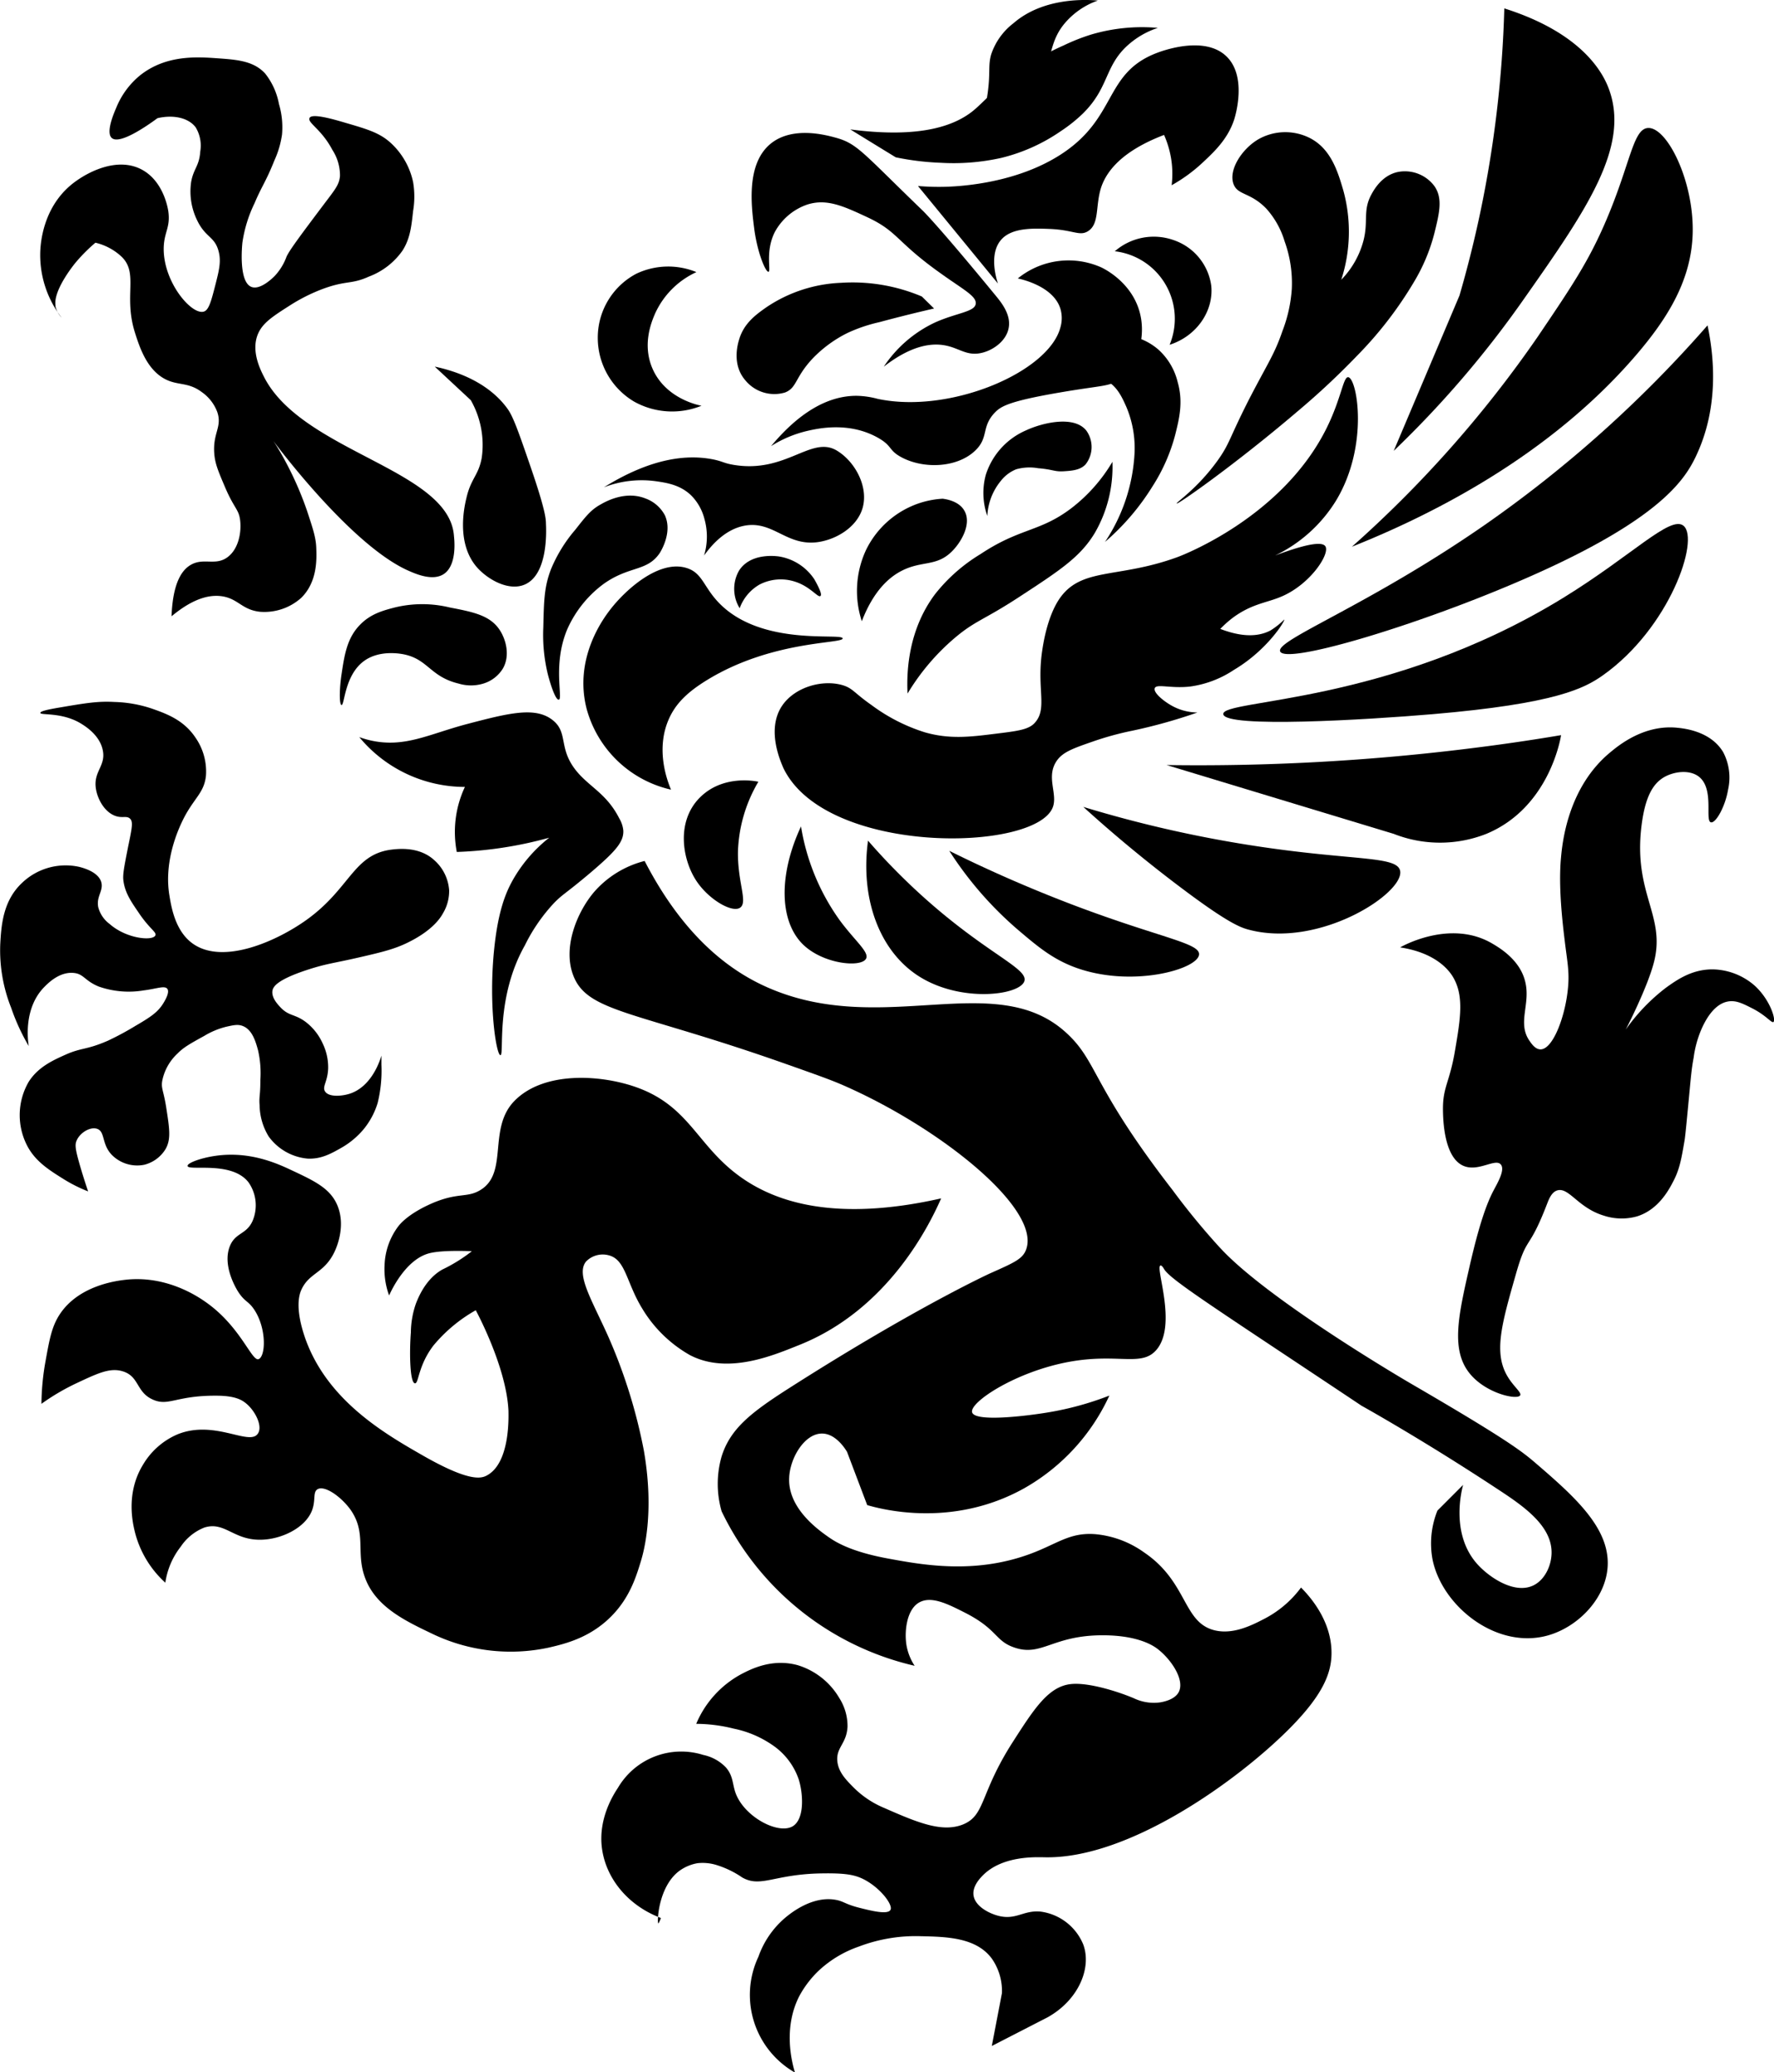<svg id="Layer_1" data-name="Layer 1" xmlns="http://www.w3.org/2000/svg" viewBox="0 0 325.34 379.78"><title>background element</title><path d="M375.54,79.91a210,210,0,0,1-4.38,37.27c-1.14,5.42-2.44,10.54-3.84,15.35L355.26,161a186.84,186.84,0,0,0,23.57-27.4c11.59-16.48,19.85-28.21,15.89-38.92C393.79,92.17,390.27,84.57,375.54,79.91Z" transform="translate(-99.66 -78.37)"/><path d="M347.59,178.57a213.43,213.43,0,0,0,34-38.37c6.27-9.26,9.4-13.89,12.6-21.37,4.5-10.5,4.94-16.81,7.68-17,3.48-.24,8.43,9.62,8.22,19.18-.19,8.61-4.54,15.64-10.41,22.47C383.65,162.13,361.84,172.89,347.59,178.57Z" transform="translate(-99.66 -78.37)"/><path d="M334.43,197.75c-.82-2.09,16-8.3,37.27-23A225.39,225.39,0,0,0,412.81,138c1.18,5.59,2.2,15-2.19,24.12-2.14,4.45-7.1,12-32.89,23C358.56,193.32,335.39,200.18,334.43,197.75Z" transform="translate(-99.66 -78.37)"/><path d="M324,209.26c-.33-2.78,30.29-1.65,62.32-21.31,12.67-7.78,19.68-15.2,22.09-13.22,3,2.5-2.55,18.75-14.8,27.41-3.39,2.39-8.69,5.2-31.24,7.12C350.32,210.29,324.32,211.84,324,209.26Z" transform="translate(-99.66 -78.37)"/><path d="M313.61,218.58a403.3,403.3,0,0,0,54.18-2.87q9.36-1.12,18.16-2.61c-.11.74-2.25,13.33-13.7,18.09a23.16,23.16,0,0,1-17,0Z" transform="translate(-99.66 -78.37)"/><path d="M298.33,226.25a224.71,224.71,0,0,0,32.52,7.31c17.26,2.56,25,1.68,25.58,4.39.86,4.06-14.8,14.29-27.81,10.79-1.49-.4-3.88-1.24-13.11-8.24C308.12,234.9,302.32,229.87,298.33,226.25Z" transform="translate(-99.66 -78.37)"/><path d="M273.75,234.3c5.17,2.57,13.1,6.28,23.09,10.06,15.67,5.91,22.85,6.83,22.72,8.93-.16,2.75-12.67,6.27-23.09,2.24-4-1.56-6.69-3.84-10.06-6.7A66,66,0,0,1,273.75,234.3Z" transform="translate(-99.66 -78.37)"/><path d="M258.85,232.44A117.43,117.43,0,0,0,270.4,244c10.82,9.4,17.78,11.91,17.13,14.16-.77,2.66-12,4.09-19.74-1.12C260.78,252.32,257.43,242.81,258.85,232.44Z" transform="translate(-99.66 -78.37)"/><path d="M246.56,229.83A40.57,40.57,0,0,0,253.64,247c2.8,3.81,5.5,5.88,4.84,7.08-.91,1.66-7.83,1-11.55-2.61C242.51,247.14,242.48,238.56,246.56,229.83Z" transform="translate(-99.66 -78.37)"/><path d="M238.74,221.64A26.82,26.82,0,0,0,235,234.3c-.13,5.76,1.88,9.42.38,10.43s-6-1.64-8.2-5.22c-2.39-3.84-3.48-10.56.75-14.89S238.23,221.53,238.74,221.64Z" transform="translate(-99.66 -78.37)"/><path d="M217.88,236.16c7.24,14,15.69,20.12,22.35,23.09,21.08,9.41,41.71-3.4,54.75,8.2,6.08,5.41,4.61,9.52,19.74,29.05a131.64,131.64,0,0,0,8.57,10.43l.68.72c9.38,9.71,34.33,24.23,34.33,24.23,17.56,10.2,20.44,12.46,22.86,14.53,7.44,6.39,14.17,12.34,13.27,19.74-.69,5.6-5.55,10.4-10.8,11.92-9.39,2.71-19.42-5.21-21.23-13.78a16.08,16.08,0,0,1,.88-9.08l4.7-4.7c-.26,1-2.34,9,2.61,14.52,2.21,2.46,6.92,5.63,10.38,3.85,2.08-1.07,3.25-3.7,3.24-6,0-5-5.33-8.6-9.9-11.6C360.36,342.09,349.36,336,349.36,336c-27-18-35.16-23.13-36.24-25.09,0,0-.37-.67-.63-.61-1.06.24,3.15,10.9-.75,15.46-2.75,3.21-7.08.51-16.2,2.23-9.71,1.83-18.12,7.4-17.6,9.22s9.94.68,14,0a56.39,56.39,0,0,0,11.17-3.07,37.53,37.53,0,0,1-15.64,17c-13.17,7.33-26.19,3.82-28.77,3.07L255,344.45c-.38-.63-2.05-3.26-4.47-3.35-3.26-.12-6,4.44-6.14,8.1-.27,5.63,5.41,9.6,7.26,10.9,1.18.82,4,2.65,10.9,3.91,6.31,1.16,15.79,2.91,26-.84,5.06-1.86,7.25-4,12-3.63a18.19,18.19,0,0,1,8.94,3.35c8,5.42,7.07,12.77,12.85,14.25,3.44.88,6.95-.93,9.21-2.1a19.52,19.52,0,0,0,6.71-5.72c1.82,1.83,5.6,6.2,5.59,12,0,3.6-1.49,7.55-7.55,13.69-9.31,9.42-29.64,24.21-45.25,23.74-1.36,0-7.55-.34-11.17,3.35-.55.56-1.91,2-1.68,3.63.28,2,2.8,3.28,4.47,3.73,3.32.89,4.66-1.05,7.82-.75a9.86,9.86,0,0,1,7.82,6c1.62,4.31-.86,10.23-6.54,13.38l-10.22,5.25,1.86-9.69a10.37,10.37,0,0,0-1.86-6.33c-2.84-3.84-8.17-4-13-4.1a29.3,29.3,0,0,0-11.41,1.91,20.59,20.59,0,0,0-7.4,4.47,18.76,18.76,0,0,0-3.5,4.61c-3,5.88-1.35,12.14-.79,14a16.39,16.39,0,0,1-6.7-21.23,16.56,16.56,0,0,1,4.84-7.08c1-.85,5-4.12,9.31-3.35,1.53.27,1.68.79,4.47,1.49,2.12.53,5.06,1.26,5.59.37s-1.79-4-4.84-5.59c-1.75-.89-3.49-1.18-7.82-1.11-8.69.14-11.09,2.69-14.53.74a17.31,17.31,0,0,0-4.56-2.23,8.61,8.61,0,0,0-3.63-.38,8,8,0,0,0-3.39,1.45c-3.85,2.92-4.07,9.51-3.79,9.59,0,0,.16-.14.47-1-5.81-2.16-10-7-10.8-12.66S212.35,407,213,406a13.46,13.46,0,0,1,15.64-6,8,8,0,0,1,4.1,2.24c1.44,1.62,1.2,3.1,1.86,4.84,1.64,4.3,7.77,7.55,10.43,6,2.2-1.32,1.94-5.9,1.12-8.57a12.45,12.45,0,0,0-4.84-6.33,19.29,19.29,0,0,0-7.08-3,28.62,28.62,0,0,0-6.89-.88,18.48,18.48,0,0,1,8.38-9.17c1.77-.91,5.57-2.84,10.2-1.59a13.35,13.35,0,0,1,7.68,6.06,9.55,9.55,0,0,1,1.49,5.21c-.16,3.16-2.11,3.78-1.87,6.33.2,2,1.56,3.39,3,4.84a17.35,17.35,0,0,0,5.59,3.73c6,2.63,10.64,4.61,14.53,3,4.05-1.71,3-5.57,8.94-14.9,4-6.22,6.62-10.37,10.8-10.8,3.21-.34,8.65,1.38,11.54,2.61a8.48,8.48,0,0,0,4.85.74c.6-.11,2.6-.48,3.35-1.86,1.16-2.17-1.27-5.87-3.73-7.82-.63-.51-3.36-2.58-10.05-2.61-9.37-.05-11.32,4-16.39,2.23-3.53-1.21-3-3.29-8.94-6.33-3.23-1.64-6.32-3.22-8.57-1.86s-2.65,5.39-2.23,7.82a9.9,9.9,0,0,0,1.49,3.73A52.3,52.3,0,0,1,232,355.35a18.16,18.16,0,0,1,0-10.06c1.59-5.08,5.4-8.05,12.25-12.43,23.13-14.77,36.92-21.09,36.92-21.09,4.48-2,6.07-2.65,6.7-4.47,2.62-7.54-16-22.43-33.89-30.17-2.07-.89-4.73-1.84-10.06-3.72-27.6-9.76-36.47-9.45-39.1-16.2-2-5.07.56-11.5,3.72-15.28A18.23,18.23,0,0,1,217.88,236.16Z" transform="translate(-99.66 -78.37)"/><path d="M272.26,298c-19.44,4.38-30.22.64-36.5-3.72-8.39-5.84-9.5-13.28-19.74-16.77-6.54-2.22-16.7-2.78-22,2.61-5,5.09-1,13.26-6.33,16.39-2.52,1.5-4.27.24-9.56,2.74-3.73,1.76-5.1,3.45-5.43,3.87a12.52,12.52,0,0,0-2.51,7.08,13.94,13.94,0,0,0,.83,5.59c.41-.91,3.05-6.61,7.36-7.73,2.47-.65,7.79-.38,7.8-.38h0l-.05.05a29.08,29.08,0,0,1-5.35,3.31c-3.06,1.73-4.39,5.1-4.84,6.23a16.51,16.51,0,0,0-.93,5.31c-.29,3.75-.18,9.2.74,9.31.72.1.55-3.22,3.42-6.95a27.86,27.86,0,0,1,7.74-6.44h0s5.62,10.3,6,18.43c0,.87.39,9.7-4.1,11.92-1,.48-3.24,1.1-11.92-3.91-7-4-17.24-10.05-21.23-21.23-2-5.7-1.08-8.19-.74-8.94,1.39-3.11,4.06-3,5.95-6.7.24-.45,2.29-4.56.75-8.57-1.26-3.28-4.2-4.66-8.57-6.7-2.55-1.2-7.56-3.48-13.78-2.61-2.78.38-5.27,1.33-5.21,1.86.1,1,8.07-1,11.17,3a7.33,7.33,0,0,1,.75,7.08c-1.11,2.48-3.07,2.12-4.1,4.47-1.61,3.67,1.24,8.18,1.49,8.56,1.22,1.87,1.89,1.63,3,3.36,2.2,3.46,2,8.37.74,8.93s-3.26-5.91-9.68-10.42c-1.53-1.08-7.32-5-14.9-4.1-1.45.18-8.42,1-11.92,6.33-1.45,2.21-1.87,4.52-2.6,8.57a45.9,45.9,0,0,0-.75,7.82,40.81,40.81,0,0,1,6.33-3.73c4-1.88,6.24-2.94,8.57-2.23,3.1.94,2.43,3.85,5.59,5.21,2.85,1.24,4.23-.78,11.54-.74,3.51,0,4.76.78,5.59,1.49,1.67,1.42,3,4.19,2.05,5.49-1.58,2.27-7.92-2.64-14.71.1a13.55,13.55,0,0,0-6.34,5.58c-3.19,5.21-1.87,10.72-1.49,12.29a18.67,18.67,0,0,0,5.59,9.32,13.92,13.92,0,0,1,2.84-6.62,9.31,9.31,0,0,1,4.33-3.49c3.69-1.15,5.3,2.27,10.2,2.24,3.67,0,8.08-2,9.45-5.17.85-2,.15-3.56,1.12-4.1,1.28-.71,4.2,1.28,6,3.73,3,4.25,1,7.73,2.61,12.29,1.89,5.5,7.45,8.11,12.29,10.43a33.18,33.18,0,0,0,21.42,2.6c3.05-.7,7.49-1.78,11.36-5.58,3.45-3.4,4.66-7.2,5.59-10.25.49-1.63,2.55-8.81.55-20.29a97,97,0,0,0-6.51-20.86c-3-6.72-6-11.41-4.1-13.78a4.26,4.26,0,0,1,4.28-1.12c3,.86,3.14,5,6,9.68a23.93,23.93,0,0,0,8.76,8.57c7,3.67,15.45,0,20.11-1.86C262.51,318.36,270.06,303,272.26,298Z" transform="translate(-99.66 -78.37)"/><path d="M356.44,252c.39-.23,9.24-5.21,16.9-.7,1.3.77,5,2.93,6,6.85,1.12,4.2-1.51,7.65.84,11,.41.59,1.06,1.53,2,1.54,2.25,0,4.47-5.85,5-10.9.36-3.23-.08-5-.55-8.94-.39-3.17-1.19-9.85-.7-15.22.23-2.55,1.16-12.91,9.08-19.41,1.51-1.25,6.19-5.11,12.29-4.47,1.27.13,6.09.63,8.38,4.47a10,10,0,0,1,.9,6.86c-.51,3.08-2.24,6.18-3.14,6-1.18-.25.68-6.13-2.23-8.38-1.74-1.33-4.6-.94-6.43.14-2,1.2-3.39,3.58-4.05,8.66-1.63,12.61,4.41,16.53,2.29,25.07-1.15,4.64-5.15,12.41-5.22,12.5h0a35.1,35.1,0,0,1,7.4-7.69c2-1.43,4.78-3.41,8.66-3.35a12,12,0,0,1,7.54,2.93c2.88,2.58,4,6.34,3.5,6.71-.36.25-1.28-1.18-3.91-2.51-1.68-.85-2.91-1.48-4.33-1.26-2.87.43-4.48,4-5,5.17a19.64,19.64,0,0,0-1.4,5.16c-.42,2.26-.49,3.48-1,8.8s-.58,5.9-.7,6.57c-.55,3.2-.87,5-1.95,7.12-.81,1.58-2.73,5.32-6.71,6.57a10.44,10.44,0,0,1-6.14-.14c-4.73-1.44-6.38-5.26-8.52-4.61-1,.31-1.5,1.54-1.82,2.37-3.46,9-3.64,5.58-5.72,12.85-2.68,9.36-4.19,14.63-1.49,19,1.11,1.8,2.56,2.85,2.23,3.35-.58.88-6.36-.37-9.31-4.1-3.42-4.31-2-10.6,0-19.37,1.8-7.91,3.19-11.74,4.47-14.15.76-1.43,2.11-3.75,1.3-4.7-1-1.21-4.16,1.44-6.89.23-3.57-1.58-3.69-8.55-3.72-10.06-.08-4.4,1.21-5.05,2.23-11.17,1-5.86,1.7-10.14-.56-13.64C365.31,256.19,363,253,356.44,252Z" transform="translate(-99.66 -78.37)"/><path d="M243,207.85c2.29-3.54,7.43-5,11.18-3.91,1.89.57,2.07,1.38,5.3,3.64a32.81,32.81,0,0,0,9.78,5c4.56,1.31,8.34.84,12.85.28,4.09-.5,6.13-.75,7.26-1.95,2.47-2.61.39-6.15,1.4-13.13.18-1.24.89-6.16,3.07-9.5,4-6.07,10.73-3.77,21.79-7.82.94-.35,19.32-7.36,27.38-23.75,2.65-5.39,3-9.34,3.91-9.21,1.63.22,3.85,12.55-2.24,22.62a26.69,26.69,0,0,1-11.17,10.06c6.85-2.57,8.78-2.38,9.22-1.68.87,1.41-2.81,7-8.1,9.22-2.69,1.15-5.42,1.29-8.94,3.91a20.68,20.68,0,0,0-2.24,2c2.61,1,6.19,1.88,9.22.28a14.55,14.55,0,0,0,2.52-2c.19.18-3.1,5.6-9.22,9.22a19.12,19.12,0,0,1-8.1,3.07c-3.55.38-6.09-.55-6.43.28s1.74,2.51,3.35,3.35a9.82,9.82,0,0,0,4.47,1.12,97,97,0,0,1-12,3.35,55.26,55.26,0,0,0-7.26,2c-3.52,1.22-5.31,1.87-6.43,3.35-2.22,3,.12,6.14-.83,8.66-3.15,8.3-41.81,8.88-49.45-7.26C243,218.29,240.13,212.33,243,207.85Z" transform="translate(-99.66 -78.37)"/><path d="M254.2,195.38c0,1-13,.32-24.92,7.65-3.56,2.19-5.68,4.27-6.93,7.06-2.49,5.54-.38,11.23.37,13a20.79,20.79,0,0,1-15.45-14.72c-2.48-9.44,3.2-16.83,4.28-18.25,2.79-3.63,8.94-9.21,14-7.66,2.93.89,3.1,3.42,5.92,6.36C239.32,197,254.17,194.27,254.2,195.38Z" transform="translate(-99.66 -78.37)"/><path d="M205.78,220.15c-4-4.49-1.68-7.45-4.85-9.87s-8-1.21-15.45.74c-7.24,1.89-11.67,4.52-18.07,3a17.3,17.3,0,0,1-1.86-.56,25.15,25.15,0,0,0,19.37,9.13,19.43,19.43,0,0,0-1.49,11.92,72.56,72.56,0,0,0,13.22-1.68c1.29-.29,2.53-.6,3.73-.93a26.38,26.38,0,0,0-6.71,7.82c-1.22,2.19-2.62,5.45-3.35,12.29-1.13,10.51.36,19.76,1.12,19.74s-1-10.44,4.47-20.11a31.86,31.86,0,0,1,5.4-7.82c1.66-1.68,2-1.6,6.51-5.4,4.71-4,6.25-5.73,6.15-7.83a5.3,5.3,0,0,0-.74-2.23C211.06,224.08,208.16,222.79,205.78,220.15Z" transform="translate(-99.66 -78.37)"/><path d="M171.23,234.11c-6.81,1-7.39,7.14-15.36,12.85-5.35,3.83-15.07,8.22-20.68,4.47-3.35-2.24-4.09-6.69-4.46-8.94-1.25-7.49,2.74-14.43,3.21-15.22,1.72-2.92,3.18-3.91,3.49-6.71a10.88,10.88,0,0,0-2-7.12c-2.15-3.16-5.31-4.28-7.82-5.17a23.43,23.43,0,0,0-7-1.25c-3-.17-5.28.21-9.92,1-2.35.39-3.64.7-3.63,1,0,.5,4.11-.21,7.68,2.1.77.49,3.24,2.09,3.77,4.75.6,2.92-1.8,3.89-1.25,7.12.31,1.85,1.54,4.15,3.49,4.89,1.37.52,2.14-.1,2.79.56s.19,2.19-.56,6c-.55,2.83-.83,4.25-.69,5.31.28,2.22,1.41,3.86,2.79,5.87,2,3,3.36,3.58,3.07,4.19-.5,1.06-5.32.61-8.38-2.1a5.56,5.56,0,0,1-2.09-3.07c-.4-2,1-3,.55-4.61-.55-1.86-3.24-2.58-4.05-2.79a11.57,11.57,0,0,0-10.47,2.93c-3.49,3.27-3.81,7.73-4,11.17a28.45,28.45,0,0,0,2,11.74,38.16,38.16,0,0,0,3.22,7c-.16-1-1-7,2.93-10.9.68-.68,2.67-2.67,5.17-2.51,2,.12,2.09,1.43,4.75,2.51a16.63,16.63,0,0,0,8.24.7c2.42-.3,3.84-.94,4.33-.28s-.5,2.27-.84,2.8c-.95,1.46-2.15,2.32-4.89,3.91a53.8,53.8,0,0,1-5.17,2.79c-3.92,1.71-4.77,1.24-7.68,2.52-2.22,1-5.06,2.21-6.84,5a12.16,12.16,0,0,0-.14,12c1.53,2.73,4,4.26,6.56,5.86a27.5,27.5,0,0,0,4.47,2.24c-.61-1.8-1.12-3.44-1.54-4.89-.83-2.92-.91-3.68-.55-4.47.64-1.44,2.52-2.55,3.77-2.1,1.47.54.77,2.77,2.65,4.75a6.55,6.55,0,0,0,6,1.82A6.42,6.42,0,0,0,130,289c1.06-1.81.75-3.77.14-7.68-.5-3.19-1-3.51-.7-5a9.29,9.29,0,0,1,2.79-4.88c1.08-1.12,2.35-1.82,4.89-3.22a14.48,14.48,0,0,1,4-1.67c1.37-.31,2.19-.49,3.07-.14,1.77.69,2.38,2.94,2.8,4.47a19,19,0,0,1,.42,5.44c0,2.92-.27,3-.14,4.61a11.21,11.21,0,0,0,1.67,5.73,9.91,9.91,0,0,0,7.13,4.05c2.5.12,4.35-.94,6.14-1.95a15,15,0,0,0,4.19-3.5,14,14,0,0,0,2.52-4.75,24.8,24.8,0,0,0,.69-7c0-.7,0-1.28,0-1.68-.29,1-1.83,5.73-5.86,7-1.41.44-3.76.65-4.47-.42-.58-.87.46-1.75.56-4.19a10,10,0,0,0-1-4.61,10.24,10.24,0,0,0-3.07-3.91c-2-1.52-3.08-1.06-4.61-2.65-.55-.58-1.72-1.8-1.54-3.08.1-.68.66-2,6.57-3.91,3.42-1.11,4.77-1.17,9.35-2.23,4.37-1,6.61-1.56,9.08-2.8,4.51-2.25,5.88-4.55,6.29-5.3a7.93,7.93,0,0,0,1.12-4.19,8.11,8.11,0,0,0-2.8-5.59C176.32,233.33,172.2,234,171.23,234.11Z" transform="translate(-99.66 -78.37)"/><path d="M174.65,183c1.37.6,4.41,1.91,6.42.56,2.55-1.72,1.86-6.71,1.84-7-.91-12.16-27.77-15.35-34.8-29.06-.69-1.35-2.42-4.73-1.18-7.83.84-2.09,2.73-3.3,5.86-5.3a32.32,32.32,0,0,1,6.15-3.08c4.33-1.58,5.1-.75,8.38-2.23a13.19,13.19,0,0,0,6.15-4.75c1.4-2.19,1.64-4.41,1.95-7.26a15.77,15.77,0,0,0,0-5.31,13.57,13.57,0,0,0-3.91-7c-2.11-2-4.3-2.64-8.66-3.91-2-.59-6-1.75-6.42-.84s2.16,2,4.19,5.86a8.58,8.58,0,0,1,1.39,4.75c-.12,1.55-.82,2.41-2.79,5-4.3,5.71-6.44,8.57-7,9.78a10.39,10.39,0,0,1-2.24,3.63c-.35.34-2.6,2.55-4.19,1.95-2.42-.9-1.72-7.67-1.68-8.1a24.48,24.48,0,0,1,2.24-7.26c1.33-3.16,2.06-3.88,3.63-7.82a17.22,17.22,0,0,0,1.4-4.75,15,15,0,0,0-.56-5.59,12.71,12.71,0,0,0-2.52-5.58c-2.12-2.33-5.17-2.55-8.66-2.8-3.78-.27-9.46-.68-14.24,3.08A14.84,14.84,0,0,0,121,98.07c-.39.9-2,4.57-.84,5.59,1.5,1.33,6.9-2.54,8.38-3.63,2.88-.67,5.66-.1,7,1.67a6.47,6.47,0,0,1,.84,4.47c-.18,2.68-1.25,3.11-1.67,5.59a12,12,0,0,0,1.11,7c1.51,3.15,3.18,2.92,3.91,5.59.53,1.9.11,3.54-.55,6.15-.79,3.07-1.23,4.81-2.24,5-2.24.48-7.22-5.34-7.26-11.45,0-3.15,1.29-3.9.84-7-.08-.52-.87-5.39-4.75-7.54-4.66-2.59-10.47.56-13.13,2.79-5.17,4.34-5.52,10.76-5.59,12a18.76,18.76,0,0,0,3.91,12.29,4.62,4.62,0,0,1-1.12-2c0-.07,0-.15,0-.24-.44-2.92,3.69-7.86,3.69-7.86a30.56,30.56,0,0,1,3.63-3.64,10.62,10.62,0,0,1,4.75,2.52c3.24,3.06.35,7.19,2.51,14,.87,2.72,2.25,7,5.87,8.65,2.22,1,4,.41,6.42,2.24a7.78,7.78,0,0,1,2.8,3.63c.92,2.74-.83,3.82-.56,7.54.13,1.89.74,3.31,1.95,6.15,1.69,4,2.55,4.08,2.8,6.14s-.21,5.14-2.24,6.71c-2.21,1.71-4.36.13-6.7,1.4-1.6.86-3.4,3.09-3.64,9.49,4.38-3.66,7.47-4,9.5-3.63,2.79.53,3.49,2.45,6.71,2.8a10.14,10.14,0,0,0,7.54-2.52c3-2.91,2.88-7.11,2.79-9.22-.07-1.87-.61-3.48-1.67-6.7a61.09,61.09,0,0,0-4.19-9.5c-.77-1.41-1.46-2.55-2-3.35C153.6,164.24,165.45,179,174.65,183Z" transform="translate(-99.66 -78.37)"/><path d="M186,151.71a16.59,16.59,0,0,1,2,10.61c-.61,3.23-1.94,3.66-2.79,7.26-.36,1.5-2,8.39,2,12.85,2,2.2,5.76,4.31,8.66,3.08,4.23-1.79,4-9.54,3.91-11.18,0-.89-.15-2.65-2.79-10.33-2.1-6.1-3.15-9.14-4.19-10.62-1.32-1.87-4.87-6-13.41-7.82Z" transform="translate(-99.66 -78.37)"/><path d="M191.34,193.89c-1.76-2.75-4.91-3.36-9.21-4.19a21.31,21.31,0,0,0-10.06,0c-2.15.56-4.42,1.16-6.37,3.16-2.41,2.45-2.87,5.54-3.41,9.13-.42,2.81-.4,5.52,0,5.59.58.09.52-5.5,4.19-8.11,3-2.14,7.1-1.22,7.54-1.11,4.21,1,4.63,4.06,9.78,5.3a7.81,7.81,0,0,0,4.47,0,6.38,6.38,0,0,0,3.63-2.79C193.23,198.52,192.46,195.62,191.34,193.89Z" transform="translate(-99.66 -78.37)"/><path d="M227.38,128.24a15.29,15.29,0,0,0-7.64,7.73c-.59,1.4-2.37,5.6-.37,10.06,2.42,5.4,8.34,6.59,8.94,6.7A14.32,14.32,0,0,1,216,152a13.58,13.58,0,0,1-6.71-11.92,13.24,13.24,0,0,1,7.08-11.55A13.64,13.64,0,0,1,227.38,128.24Z" transform="translate(-99.66 -78.37)"/><path d="M282.32,132.62C271.59,119.56,268.91,117,268.91,117c-11.1-10.69-12-12.31-16-13.4-1.75-.48-7.9-2.17-11.92,1.11-4.57,3.74-3.52,11.55-3,15.65.59,4.41,2.09,7.91,2.61,7.82s-.66-3.73,1.17-7.31a10.72,10.72,0,0,1,5.91-5c3.59-1.16,6.7.29,11.06,2.32,5.67,2.65,5.24,4.48,13.52,10.34,4.18,3,6.6,4.16,6.33,5.59s-3.58,1.61-7.45,3.35a23,23,0,0,0-9.4,8.1c5.16-4,8.81-4.33,11.17-3.91,2.65.47,4,2,6.71,1.4,2.2-.48,4.54-2.21,5-4.47C285.16,136.14,283.37,133.9,282.32,132.62Z" transform="translate(-99.66 -78.37)"/><path d="M268.72,132.71a32.6,32.6,0,0,0-14.8-2.51,26.37,26.37,0,0,0-13.69,4.47c-1.94,1.36-4.12,2.94-5,5.86-.23.75-1.43,4.59,1.12,7.54a6.88,6.88,0,0,0,7.26,2.24c2.21-.85,1.79-2.68,5-6.15a23,23,0,0,1,6.42-4.74,28.44,28.44,0,0,1,5.87-2c2.52-.68,5.94-1.56,10.06-2.51Z" transform="translate(-99.66 -78.37)"/><path d="M221.61,172.84a6.54,6.54,0,0,0-3.59-3.12c-3.71-1.48-7.37.62-8.24,1.12-1.81,1-2.75,2.25-4.61,4.61a26.83,26.83,0,0,0-4.47,7.26c-1.24,3.23-1.29,5.75-1.4,10.62a30.46,30.46,0,0,0,.84,8.66c.43,1.66,1.38,4.7,2,4.61.82-.13-1.17-6.4,1.53-12.85a20.81,20.81,0,0,1,6.71-8.38c4.77-3.38,8-2.19,10.33-5.73C220.88,179.33,223,175.94,221.61,172.84Z" transform="translate(-99.66 -78.37)"/><path d="M345.64,129.64a28.48,28.48,0,0,0,.37-16.39c-1-3.4-2.27-7.73-6.33-9.68a10,10,0,0,0-9.32.37c-3,1.8-5.45,5.63-4.47,8.19.79,2.05,3.06,1.45,6,4.47a15.69,15.69,0,0,1,3.36,6,22.51,22.51,0,0,1,1.32,8.68,26.21,26.21,0,0,1-1.7,7.71c-1.49,4.34-2.61,5.75-6,12.29-3.84,7.5-3.62,8.31-5.95,11.55-3.8,5.24-7.62,7.61-7.45,7.82s10.64-7.09,22-16.76a140.68,140.68,0,0,0,11.17-10.43A70.48,70.48,0,0,0,359,130a33.32,33.32,0,0,0,3.73-8.94c.92-3.7,1.54-6.35,0-8.57a6.75,6.75,0,0,0-6.71-2.6c-2.93.62-4.38,3.26-4.84,4.09-1.64,3-.52,4.86-1.49,8.57A16.18,16.18,0,0,1,345.64,129.64Z" transform="translate(-99.66 -78.37)"/><path d="M301.68,127.4a14.75,14.75,0,0,0-15.36,2c1,.22,6.6,1.54,7.82,5.59a6.05,6.05,0,0,1,0,3.35c-2.11,8.23-20.25,15.95-33.52,13.13a15.71,15.71,0,0,0-3.91-.56c-6.62,0-12,4.86-15.64,9.22a21.61,21.61,0,0,1,6.7-2.8c1.95-.44,7.75-1.76,13.13,1.4,2.37,1.4,1.76,2.15,3.91,3.35,4.09,2.29,10.34,2.08,13.69-1.12,2.55-2.43,1.07-4.34,3.63-7,1.1-1.13,2.61-2.06,11.73-3.63,8.22-1.42,9.28-1.06,11.18-2.51,3.11-2.39,4.5-6.89,3.91-10.9C308,130.63,302.52,127.81,301.68,127.4Z" transform="translate(-99.66 -78.37)"/><path d="M304.11,124.42a12.45,12.45,0,0,1,10.05,17.14c5-1.61,8.09-6.21,7.64-10.8a10.3,10.3,0,0,0-6.89-8.38A10.89,10.89,0,0,0,304.11,124.42Z" transform="translate(-99.66 -78.37)"/><path d="M313.14,103.1a17.72,17.72,0,0,1,1.25,4.08,17.2,17.2,0,0,1,.14,5.14,29,29,0,0,0,5.73-4.19c2.14-2,4.56-4.29,5.73-7.82.13-.4,2.49-7.84-1.4-11.6-4.11-4-12.15-.89-13-.55-9.54,3.78-7,11.86-17.46,18.57-8,5.13-17.87,5.77-20.95,5.87a45.79,45.79,0,0,1-5.17-.14l14.67,17.88c-.34-1-1.66-5.42.56-8,2-2.35,6.19-2.12,9.22-2,4.09.22,5.2,1.33,6.7.42,2.23-1.36,1.31-4.76,2.51-8.24C302.67,109.76,305.34,106.08,313.14,103.1Z" transform="translate(-99.66 -78.37)"/><path d="M255.6,102.09q4.16,2.56,8.33,5.11a49.34,49.34,0,0,0,8.18,1,40.2,40.2,0,0,0,11.17-.89,32.86,32.86,0,0,0,10.92-4.9,27.79,27.79,0,0,0,4-3.18c4.85-4.74,4-8.63,8.18-12.47A15.46,15.46,0,0,1,312,83.48a32.89,32.89,0,0,0-12.19,1.21,36.57,36.57,0,0,0-5.07,2,45,45,0,0,0-8.65,5c-4.83,3.72-6.29,5.67-8.16,7.14C274.55,101.45,268.34,103.76,255.6,102.09Z" transform="translate(-99.66 -78.37)"/><path d="M272.54,169.77a16.5,16.5,0,0,0-7,2,16.77,16.77,0,0,0-7.08,7.45,17.79,17.79,0,0,0-.75,13c2.23-5.77,5.17-8.18,7.45-9.31,3.59-1.78,6.18-.72,8.94-3.35,1.86-1.77,3.8-5.21,2.42-7.59C275.54,170.22,273.23,169.86,272.54,169.77Z" transform="translate(-99.66 -78.37)"/><path d="M298.89,157.29c-2.26-2.86-8.14-1.43-11.17,0a13.24,13.24,0,0,0-7.27,8.1,12.68,12.68,0,0,0,.28,7.55,10.88,10.88,0,0,1,2.47-6.43,6.78,6.78,0,0,1,2.84-2.14,9.09,9.09,0,0,1,4-.19c2.78.23,3,.67,4.7.56,1.44-.09,3-.19,4-1.25A5.16,5.16,0,0,0,298.89,157.29Z" transform="translate(-99.66 -78.37)"/><path d="M253.08,160.92c-4.67-2.74-9.25,4.21-18.79,2.66-1.94-.32-1.91-.6-3.77-1-4.58-.92-11.13-.47-20.11,5.1a19.21,19.21,0,0,1,9.5-1.12c2,.29,4.59.66,6.63,2.73a9.39,9.39,0,0,1,2.31,4.19,11.91,11.91,0,0,1-.07,6.7c1.67-2.33,4.24-5,7.75-5.52,5-.71,7.45,3.77,13,3.08,3.3-.42,7.23-2.62,8.31-6.22C259,167.58,256.45,162.91,253.08,160.92Z" transform="translate(-99.66 -78.37)"/><path d="M249,184.53a9.62,9.62,0,0,0-6.57-4.19c-.69-.08-5.21-.62-7.26,2.65a6.76,6.76,0,0,0,.14,6.85,8.27,8.27,0,0,1,3.63-4.33,8.46,8.46,0,0,1,6.54-.53c2.78.88,4.21,3,4.64,2.62C250.34,187.44,250.29,186.8,249,184.53Z" transform="translate(-99.66 -78.37)"/><path d="M296.1,171.54c-5.75,4.35-9.35,3.55-16.62,8.38a31,31,0,0,0-8.38,7.4c-4.75,6.38-5.22,13.77-5,18.16a41.24,41.24,0,0,1,8.66-10.2c3.8-3.21,5.28-3.23,11.87-7.54,7.46-4.87,11.18-7.31,13.83-11.73a24.11,24.11,0,0,0,3.21-13A29.89,29.89,0,0,1,296.1,171.54Z" transform="translate(-99.66 -78.37)"/><path d="M297.31,147.33a9.37,9.37,0,0,1,5,.65c2.15,1.06,3.08,3.09,3.9,4.93a19.38,19.38,0,0,1,1.5,8.85,32.3,32.3,0,0,1-5.4,15.93A43.74,43.74,0,0,0,311,167.54a32.93,32.93,0,0,0,4.19-9.5c.75-3,1.48-6,.46-9.59a11.72,11.72,0,0,0-3.54-6,11,11,0,0,0-7.45-2.7,10.72,10.72,0,0,0-7.91,3.91,9.92,9.92,0,0,0-1.86,4.19A10.22,10.22,0,0,1,297.31,147.33Z" transform="translate(-99.66 -78.37)"/><path d="M301,78.47c-1.68-.15-9.84-.74-15.48,4.16a11.94,11.94,0,0,0-4.09,5.73c-.5,1.77-.23,2.85-.46,5.5a29.72,29.72,0,0,1-1.3,6.53c7.34-2.54,10.25-6,11.52-8.78,1.39-3,1.15-5.92,3.76-9A14.08,14.08,0,0,1,301,78.47Z" transform="translate(-99.66 -78.37)"/></svg>